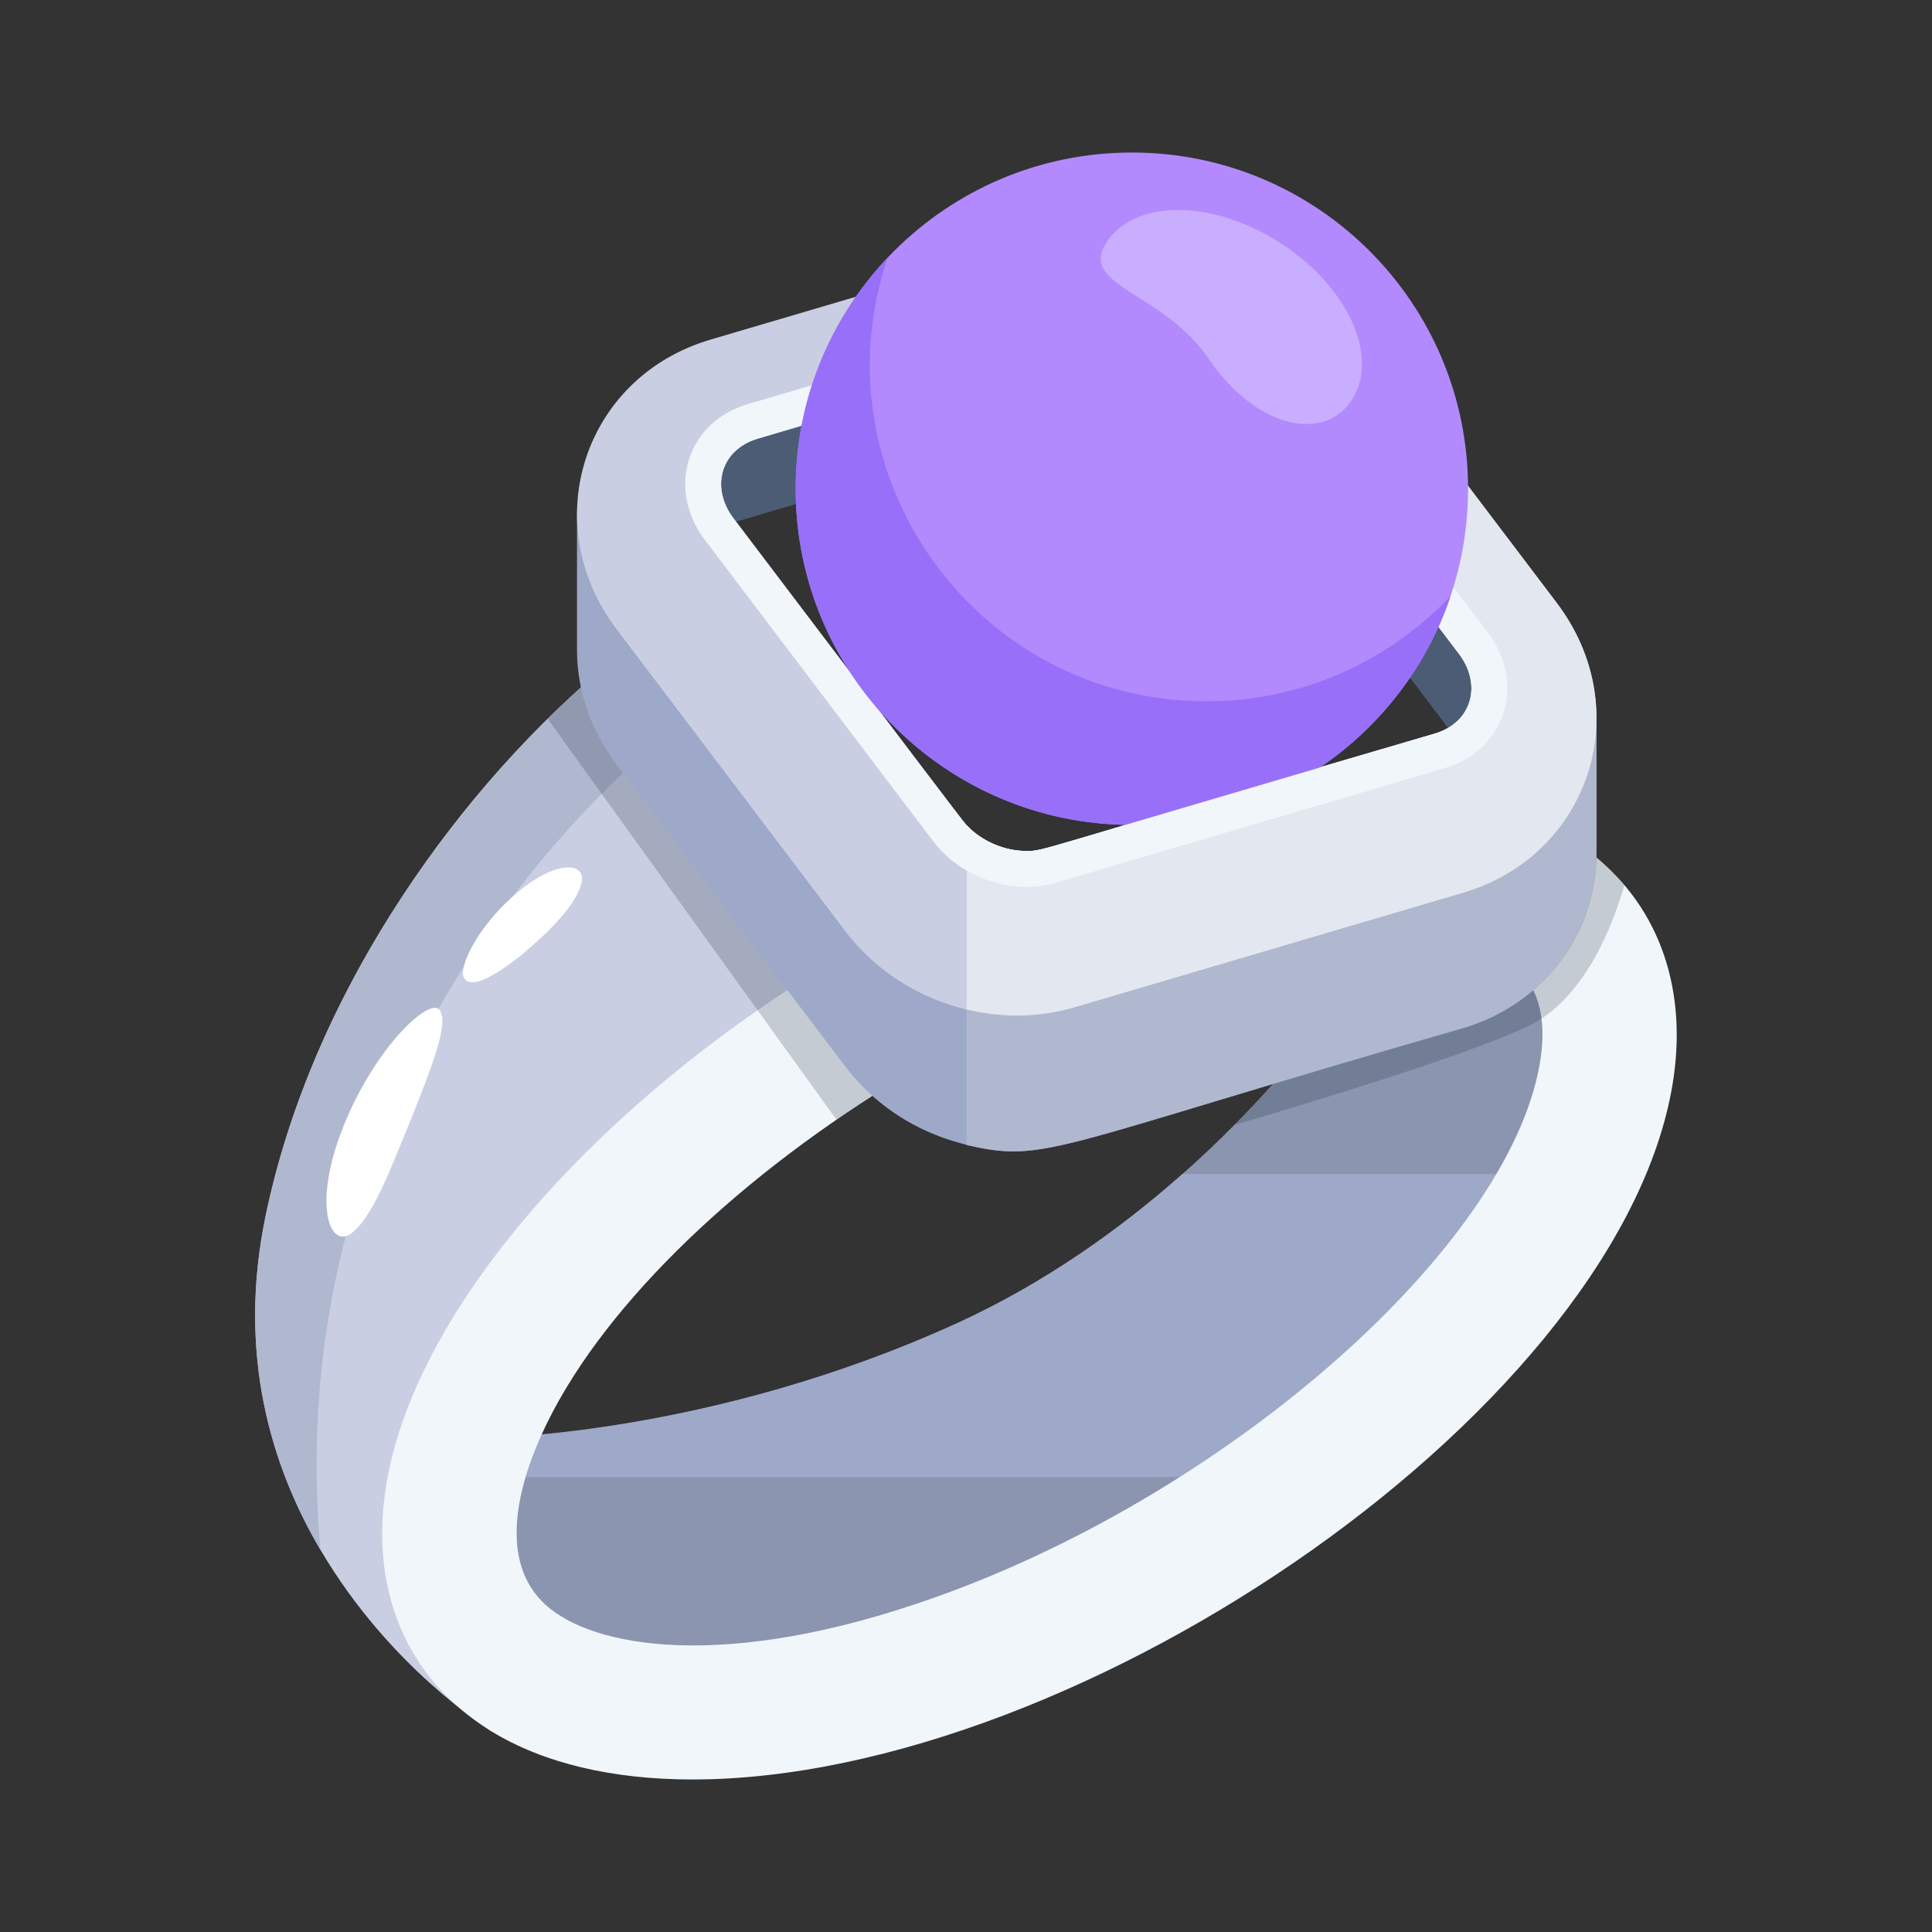 <svg id="Layer_1" enable-background="new 0 0 38 38" height="512" viewBox="0 0 38 38" width="512" xmlns="http://www.w3.org/2000/svg"><rect x="0" y="0" width="38" height="38" fill="#333333" stroke="none"/><g id="_x31_2"><g><g><path d="m13.131 8.553c.022-.11 10.199-3.018 10.287-3.062s5.544 6.844 5.885 7.294-.455 2.017-.455 2.017l-4.487-5.922c-.547-.721-1.556-1.075-2.427-.816-.124.037-8.093 2.385-7.639 2.251 0-0-1.187-1.652-1.165-1.762z" fill="#4c5c75"/></g></g><g><path d="m16.373 19.525c-.1.092-.445.792-3.965 3.376-3.5 2.572-2.755 11.031-2.745 11.149v.001c-.1-.085-1.988-1.239-3.361-3.569-.975-1.656-1.642-3.864-1.076-6.577.866-4.147 3.522-8.107 6.564-10.702.074.102 4.656 6.424 4.582 6.321z" fill="#c9cee2"/></g><g><path d="m6.303 30.483c-.975-1.656-1.642-3.864-1.076-6.577 1.366-6.538 6.564-10.702 6.564-10.702l1.058 1.46c-1.883 1.626-7.319 7.12-6.547 15.819z" fill="#b0b8cf"/></g><g><path d="m27.696 28.022c-2.071 2.996-11.322 6.08-15.772 5.11-4.45-.969-2.335-4.846-2.335-4.846.182-.022 4.425-.074 9.208-2.247 2.319-1.055 4.175-2.593 5.479-3.911 1.095-1.107 1.802-2.058 2.067-2.435.079-.112.12-.174.12-.174.103-.061 1.044-.929 2.215-1.282 1.185-.35 2.004.086 2.408 1.041.946 2.212-1.421 5.896-3.39 8.744z" fill="#8b95af"/></g><g><path d="m26.712 29.053c.411-.341.745-.687.983-1.032 1.052-1.522 2.218-3.283 2.931-4.93h-7.369c-1.191 1.056-2.691 2.143-4.461 2.948-4.846 2.203-9.208 2.247-9.208 2.247s-.167.306-.308.767z" fill="#9ea9c9"/></g><g><g><path d="m31.167 16.684c-2.17-1.582-6.017-1.56-10.357.07-2.03.763-4.037 1.817-5.91 3.116-3.984 2.768-6.884 6.364-7.324 9.474-.269 1.906.379 3.638 2.051 4.684.007.006.014.011.022.015.004.003.007.004.011.007h.002v.001c1.034.633 2.389.949 3.958.949 7.654 0 18.396-7.415 19.301-13.829.251-1.783-.302-3.429-1.755-4.487zm-4.305 1.465c1.516 0 3.271.384 3.457 1.884.03.232.025.487-.015.767-.496 3.517-5.784 8.319-11.545 10.484-4.213 1.583-6.913 1.179-7.945.352-.995-.798-.688-2.258-.162-3.419 2.201-4.86 10.565-10.068 16.21-10.068z" fill="#f1f6fa"/></g></g><g opacity=".2"><path d="m17.853 21.118c-.48.287-.949.589-1.402.903-.075-.104-1.65-2.29-1.55-2.151l-4.129-5.732c.468-.464.814-.764.952-.88.08.103 6.209 7.963 6.128 7.86z" fill="#111d33"/></g><g><path d="m31.401 16.703-.002-.004c.043 1.623-1.026 3.052-2.62 3.522-8.113 2.335-8.187 2.662-9.756 2.301-.105-.045-1.426-.265-2.404-1.554l-4.487-5.922c-.518-.685-.785-1.474-.783-2.27v-2.726c.038.104.441 1.196.403 1.092.371-.707.978-1.275 1.725-1.613.324-.148.58-.205.74-.256-.086.298-.011.632.21.922 3.405 4.491 4.507 5.957 4.585 6.037.293.311.737.506 1.173.506.376 0 .06.022 8.033-2.308.341-.1.582-.318.679-.614.003-.007.004-.014.006-.021.091-.3.017-.64-.206-.934l-4.213-5.562c.645.285 1.216.73 1.647 1.298.132.175 4.126 5.447 3.938 5.198.438.601.699.858.96 1.395.041-.103.413-1.042.372-.939v2.452z" fill="#9ea9c9"/></g><g opacity=".2"><path d="m31.95 17.409c-.308 1.063-.896 2.295-1.894 2.775-1.16.554-4.199 1.479-5.78 1.945 1.095-1.107 1.802-2.058 2.067-2.435.1-.062 4.945-3.083 4.825-3.008.304.221.566.467.782.724z" fill="#111d33"/></g><g><path d="m31.401 16.703-.002-.004c.043 1.623-1.026 3.052-2.62 3.522-8.113 2.335-8.187 2.662-9.756 2.301-.004-.001-.007-.002-.011-.003v-6.288c.293.311.737.506 1.173.506.376 0 .06.022 8.033-2.308.341-.1.582-.318.679-.614.003-.007.004-.014.006-.021h1.165c.438.601.699.858.96 1.395.041-.103.413-1.042.372-.939v2.452z" fill="#b0b8cf"/></g><g><path d="m30.617 11.857-4.487-5.923c-1.04-1.372-2.868-1.988-4.519-1.505-.1.029-8.067 2.378-7.64 2.252-2.477.731-3.435 3.593-1.839 5.701l4.487 5.923c1.063 1.403 2.912 1.979 4.519 1.505l7.64-2.252c2.474-.728 3.436-3.591 1.839-5.701zm-2.399 2.574c-7.948 2.323-7.653 2.308-8.033 2.308-.435 0-.88-.195-1.173-.506-.078-.08-1.181-1.547-4.585-6.037-.462-.608-.251-1.354.479-1.569l4.106-1.211c3.701-1.071 3.567-1.097 3.927-1.097.486 0 .986.244 1.271.621.076.1 4.779 6.308 4.487 5.922.456.602.259 1.352-.479 1.569z" fill="#c9cee2"/></g><g><path d="m28.779 17.558-7.64 2.252c-1.139.336-2.026.052-2.126.047v-3.624c.293.311.737.506 1.173.506.376 0 .06.022 8.033-2.308.341-.1.582-.318.679-.614.003-.007.004-.014.006-.021.091-.3.017-.64-.206-.934-.076-.1-4.678-6.174-4.487-5.922-.361-.477-1.064-.743-1.665-.566l-3.533 1.041v-2.22c2.399-.666 2.79-.93 3.739-.93 1.324 0 2.588.624 3.379 1.668l4.487 5.923c1.595 2.106.639 4.971-1.839 5.701z" fill="#e3e7f0"/></g><g><path d="m29.26 12.436-4.487-5.922c-.547-.721-1.556-1.075-2.427-.816-.124.037-8.093 2.385-7.639 2.251-1.191.351-1.61 1.656-.842 2.672l4.487 5.922c.533.706 1.54 1.08 2.427.816l7.639-2.251c1.191-.351 1.61-1.657.842-2.672zm-1.041 1.995c-7.948 2.323-7.653 2.308-8.033 2.308-.435 0-.88-.195-1.173-.506-.078-.08-1.181-1.547-4.585-6.037-.462-.608-.251-1.354.479-1.569l4.106-1.211c3.701-1.071 3.567-1.097 3.927-1.097.486 0 .986.244 1.271.621.076.1 4.779 6.308 4.487 5.922.456.602.259 1.352-.479 1.569z" fill="#f1f6fa"/></g><g><path d="m28.875 9.613c0 3.652-2.96 6.612-6.612 6.612-3.653 0-6.613-2.96-6.613-6.612 0-3.653 2.96-6.613 6.613-6.613 3.652 0 6.612 2.96 6.612 6.613z" fill="#b28afd"/></g><g opacity=".3"><path d="m25.164 4.767c1.336.851 1.976 2.236 1.43 3.092-.546.857-1.899.561-2.824-.805-.889-1.312-2.559-1.421-2.013-2.278.546-.857 2.071-.861 3.407-.01z" fill="#fff"/></g><g><path d="m28.53 11.727c-.882 2.615-3.354 4.498-6.267 4.498-3.653 0-6.614-2.961-6.614-6.612 0-1.76.688-3.361 1.81-4.546-1.444 4.286 1.749 8.727 6.267 8.727 1.892 0 3.598-.795 4.804-2.068z" fill="#986ff9"/></g><g><path d="m22.02 16.258 4.013-1.183-.391.512-2.955.793z" fill="#f1f6fa"/></g><g><g><path d="m10.284 18.76c.51-.427 1.037-.951 1.149-1.374.116-.421-.452-.493-1.231.146-.778.64-1.216 1.511-1.067 1.716.148.215.636-.073 1.149-.487z" fill="#fff"/></g><g><path d="m6.758 22.146c-.636 1.583-.254 2.464.178 2.092.433-.355.776-1.338 1.167-2.268.363-.934.742-1.841.544-2.101-.175-.275-1.246.686-1.89 2.276z" fill="#fff"/></g></g></g></svg>